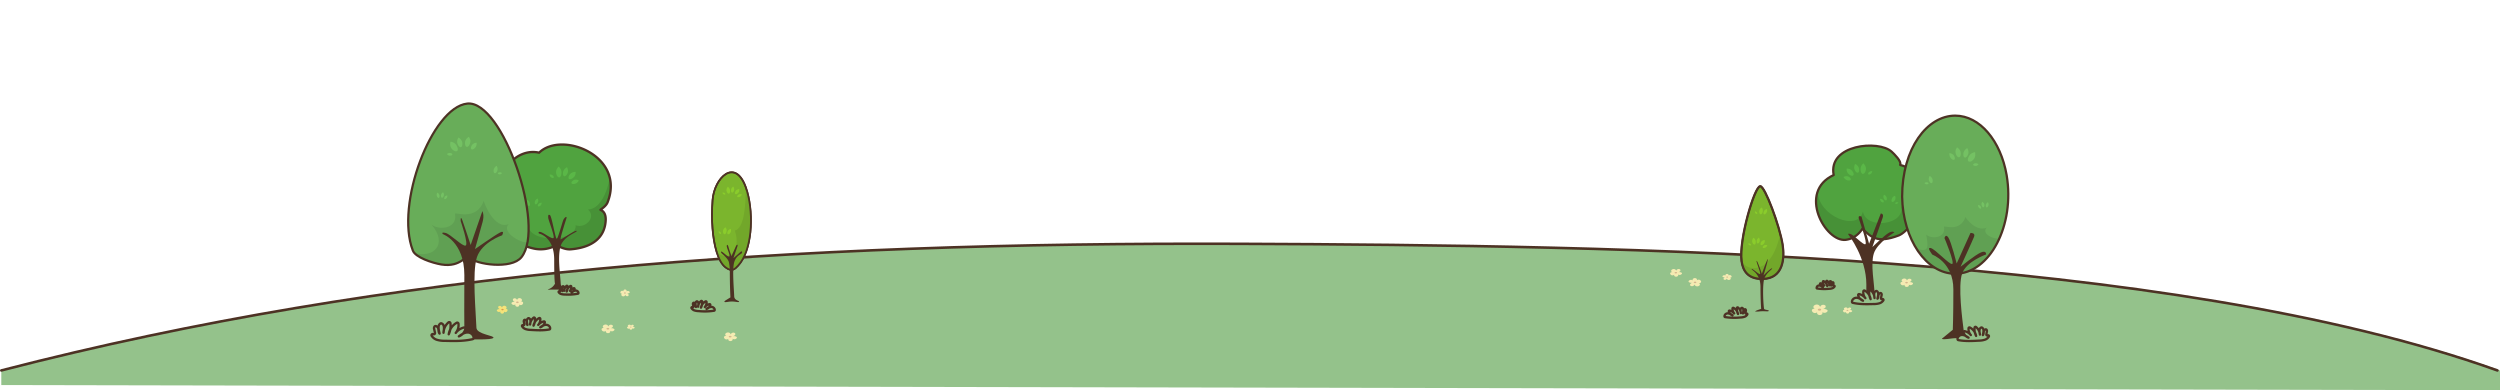 <svg xmlns="http://www.w3.org/2000/svg" viewBox="0 0 1921 300"><defs><style>.cls-1,.cls-14,.cls-21{fill:#94c28b;}.cls-17,.cls-18,.cls-2,.cls-20,.cls-24,.cls-6{fill:none;}.cls-14,.cls-17,.cls-18,.cls-19,.cls-2,.cls-20,.cls-21,.cls-6,.cls-8{stroke:#4d3224;}.cls-14,.cls-17,.cls-18,.cls-2,.cls-20,.cls-21,.cls-6{stroke-linecap:round;stroke-linejoin:round;}.cls-2{stroke-width:2px;}.cls-3{fill:#50a33f;}.cls-4{fill:#479137;}.cls-5{fill:#4d3224;}.cls-6{stroke-width:1.74px;}.cls-7{fill:#5ab747;}.cls-19,.cls-8{fill:#7bb52d;stroke-miterlimit:10;}.cls-8{stroke-width:1.26px;}.cls-9{fill:#72a72a;}.cls-10{fill:#8acc2b;}.cls-11{fill:#68ad59;}.cls-12{fill:#60a053;}.cls-13{fill:#74c163;}.cls-14{stroke-width:1.78px;}.cls-15{fill:#f5ebb2;}.cls-16{fill:#d5b68d;}.cls-17{stroke-width:1.8px;}.cls-18{stroke-width:1.71px;}.cls-19{stroke-width:1.28px;}.cls-20{stroke-width:1.36px;}.cls-21{stroke-width:1.81px;}.cls-22{fill:#f5e379;}.cls-23{fill:#d59b50;}</style></defs><title>works-mountain_1</title><g id="圖層_2" data-name="圖層 2"><g id="作品"><path class="cls-1" d="M1921,299.86V284.65c-252.33-90.17-671.09-96.1-968.26-97.3C608.27,186,299.89,207.39,1,284.65v11.21"/><path class="cls-2" d="M1919,284.65c-252.33-90.17-669.09-96.1-966.26-97.3C608.27,186,299.89,207.39,1,284.65"/><path class="cls-3" d="M1459.11,180.87c-17.1,6.57-21.47,1-28.07-5.11,0,0-4,7.43-12.7,8.53-15.65,2-37.44-36.86-9.34-49.79-4.56-23.43,34.32-27.15,44.49-18,1.86,1.67,7.82,7.53,6.6,10-.71,1.43,8.27-2.38,14.16,19.58C1478.72,165.13,1464.27,178.88,1459.11,180.87Z"/><path class="cls-4" d="M1459.11,180.87c-17.1,6.57-21.47,1-28.07-5.11,0,0-4,7.43-12.7,8.53-12,1.52-27.54-20.84-21.61-37.25.26,18.85,30.87,31.55,34.74,15.53,2.73,14.23,32.63,10.06,29.29-3.86,6.58.09,11.24-5.85,13.49-12.67l.47,1.9C1478.41,163.1,1465.46,178.43,1459.11,180.87Z"/><path class="cls-5" d="M1420.5,180.49s13.61,17.41,13.61,38.19c0,15.81-.29,4.78-.42,9.2,0,1.38-3.55,1.81-3.55,3.16s13.21,1.53,13.27-.9c0-.55-2.85-1.6-2.86-2.26-.2-10.46-3.41-24.3-.71-33.06,2.6-8.43,16.59-16.63,15.79-16.32,0,0-1.21-1.36-4.38.45s-12.49,10.85-12.49,10.85,6.81-19.34,7.89-22.56-1.44-3.22-1.44-3.22l-9,23.27-5.81-20.85s-2.94-1.49-2.07,1.51,6.8,19,5,19.71-8.6-7.17-11.46-7.89S1420.5,180.49,1420.5,180.49Z"/><path class="cls-6" d="M1459.11,180.87c-17.1,6.57-21.47,1-28.07-5.11,0,0-4,7.43-12.7,8.53-15.65,2-37.44-36.86-9.34-49.79-4.56-23.43,34.32-27.15,44.49-18,1.86,1.67,7.82,7.53,6.6,10-.71,1.43,8.27-2.38,14.16,19.58C1478.72,165.13,1464.27,178.88,1459.11,180.87Z"/><path class="cls-7" d="M1431.86,125.49a5.31,5.31,0,0,0-1.11,1.14,5.63,5.63,0,0,0-1.07,2.9,7.68,7.68,0,0,0,.31,2.52,2.37,2.37,0,0,0,1,1.46c.5.26,1.19.06,1.81-.7a5.61,5.61,0,0,0,1-3.18,5.05,5.05,0,0,0-1-2.93A12.87,12.87,0,0,0,1431.86,125.49Z"/><path class="cls-7" d="M1425.51,126a5.48,5.48,0,0,0-.61,3.88c.59,1.85,1.81,3.1,2.74,2.8s1.2-2,.61-3.9A5.44,5.44,0,0,0,1425.51,126Z"/><path class="cls-7" d="M1419,129.49a5.51,5.51,0,0,0,0,1.4,4.54,4.54,0,0,0,1.17,2.51c1.37,1.37,2.8,2,3.7,1.44s.41-2.51-1.1-4a4.77,4.77,0,0,0-2.43-1.17A8.78,8.78,0,0,0,1419,129.49Z"/><path class="cls-7" d="M1416.59,136a4.75,4.75,0,0,0,2.29,2.31c1.43.59,2.86.5,3.22-.25s-.61-1.86-2.18-2.52A4.51,4.51,0,0,0,1416.59,136Z"/><path class="cls-7" d="M1438.59,131.55a3,3,0,0,0-2.06.44c-.82.55-1.26,1.36-1,1.83s1.22.34,2.16-.3A2.94,2.94,0,0,0,1438.59,131.55Z"/><path class="cls-7" d="M1456.18,150.44a3.1,3.1,0,0,0-.94.4,3.5,3.5,0,0,0-1.34,1.43,5,5,0,0,0-.45,1.56,1.47,1.47,0,0,0,.24,1.11c.22.28.68.33,1.23,0a3.46,3.46,0,0,0,1.37-1.63,3.11,3.11,0,0,0,.14-2A8.72,8.72,0,0,0,1456.18,150.44Z"/><path class="cls-7" d="M1447.64,149.61a3.37,3.37,0,0,0-.32.84,2.91,2.91,0,0,0,.06,1.77c.47,1.14,1.16,1.86,1.82,1.75s.87-1.37.35-2.63a3,3,0,0,0-1.14-1.29A5.46,5.46,0,0,0,1447.64,149.61Z"/><path class="cls-7" d="M1444.6,152.83a3,3,0,0,0,.78,1.92c.69.7,1.56,1,1.95.65s.1-1.25-.66-2A2.84,2.84,0,0,0,1444.6,152.83Z"/><path class="cls-7" d="M1458.64,155.67a2,2,0,0,0-1.33-.25c-.61.12-1.07.49-1,.82s.63.51,1.34.36A1.88,1.88,0,0,0,1458.64,155.67Z"/><path class="cls-8" d="M1354.55,214.33c-11.29.26-15.31-6.09-16.34-13.78-2.16-16.22,9.92-57.29,14.34-57.46,3.62-.13,15,30.72,17.21,45C1371.41,198.4,1370.29,214,1354.55,214.33Z"/><path class="cls-9" d="M1354.55,214.33c-11.29.26-15.31-6.09-16.34-13.78a10.5,10.5,0,0,0,9.55,5.44c11.37-.2,17.61-13.92,20.15-26.39.81,3.12,1.46,6,1.85,8.47C1371.41,198.4,1370.29,214,1354.55,214.33Z"/><path class="cls-5" d="M1346,206.76c-.39.84,6.75,3.11,6.75,13.77s.53,16.82.53,16.82-4.7,1.43-4.61,2a14.67,14.67,0,0,0,3.44-.08c4.25-.39,6.58.38,7-.39s-3.44-.67-3.6-1.62c-.65-4-1.33-18.19.14-23s6.88-7.68,6-8.06-6.57,5.48-6.57,5.48,3.78-12.38,3.31-12.6-4.59,11.32-4.59,11.32-3.41-10.39-4-9.93,3.5,9.74,2.58,10.11S1346.34,205.92,1346,206.76Z"/><path class="cls-6" d="M1354.55,214.33c-11.29.26-15.31-6.09-16.34-13.78-2.16-16.22,9.92-57.29,14.34-57.46,3.62-.13,15,30.72,17.21,45C1371.41,198.4,1370.29,214,1354.55,214.33Z"/><path class="cls-10" d="M1347.33,182.66a3,3,0,0,1,.8.67,3.68,3.68,0,0,1,.9,1.83,5,5,0,0,1,0,1.68,1.55,1.55,0,0,1-.57,1c-.3.2-.77.12-1.23-.34a3.67,3.67,0,0,1-.86-2,3.4,3.4,0,0,1,.46-2A8,8,0,0,1,1347.33,182.66Z"/><path class="cls-10" d="M1351.53,182.59a3.59,3.59,0,0,1,.66,2.51c-.27,1.25-1,2.16-1.61,2s-.93-1.26-.66-2.52A3.58,3.58,0,0,1,1351.53,182.59Z"/><path class="cls-10" d="M1356,184.43a3.61,3.61,0,0,1,.06.92,3,3,0,0,1-.6,1.73c-.81,1-1.71,1.48-2.33,1.18s-.44-1.62.45-2.7a3,3,0,0,1,1.52-.93A4.7,4.7,0,0,1,1356,184.43Z"/><path class="cls-10" d="M1358,188.52a3,3,0,0,1-1.35,1.66c-.89.49-1.84.52-2.12.06s.27-1.27,1.26-1.8A3,3,0,0,1,1358,188.52Z"/><path class="cls-10" d="M1343.32,187.07a2,2,0,0,1,1.38.16c.57.31.91.81.78,1.13s-.77.31-1.44-.05A1.93,1.93,0,0,1,1343.32,187.07Z"/><path class="cls-10" d="M1353.66,159.4a3.38,3.38,0,0,1,.56.88,3.65,3.65,0,0,1,.31,2,5.07,5.07,0,0,1-.53,1.59,1.56,1.56,0,0,1-.85.81c-.35.1-.77-.12-1.07-.69a3.58,3.58,0,0,1-.22-2.19,3.33,3.33,0,0,1,1-1.76C1353.3,159.67,1353.66,159.4,1353.66,159.4Z"/><path class="cls-10" d="M1357.69,160.59a3.65,3.65,0,0,1-.12,2.59c-.63,1.11-1.58,1.76-2.14,1.44s-.51-1.47.12-2.59A3.57,3.57,0,0,1,1357.69,160.59Z"/><path class="cls-10" d="M1348.51,162.42a2,2,0,0,1,1.27.56c.46.46.64,1.05.41,1.32s-.83.06-1.36-.48A2,2,0,0,1,1348.51,162.42Z"/><path class="cls-11" d="M1502.37,210.34c-22.17,0-40.19-26.32-40.78-59.18,0-37.25,19.32-62.3,40.78-62.3,19,0,35,19.44,39.53,45.7C1548.45,173.08,1528.93,210.34,1502.37,210.34Z"/><path class="cls-12" d="M1523.06,201.21c2-2,12.13-14.69,12.77-18.29-1.81,1.73-14.16-2.89-9.21-8-8.49,3.67-16.86-8.2-16.29-8.26-4.36,12.26-16.86,6.26-16.6,7.66,1.68,8.73-9.75,9.58-13.57,6,1.67,10.43,2.13,13.89-8.49,10.43,2.93,3.57,8.26,12,12.48,12.78C1484.15,203.54,1505.06,219.21,1523.06,201.21Z"/><path class="cls-5" d="M1484.83,195.68s16.13,5.77,16.13,26.71-.43,31-.43,31l-7.64,6.27s-3.7,1.9,6.48.46,17,3.06,18.26,1.62-8.32-4.63-8.62-6.91c-1.17-9.19-4.66-35.37-1.27-44.75s18.37-14.54,18.37-14.54.41-3.45-4-1.55-15.63,11-15.63,11,9.12-19.81,10.39-23.06-2.75-2.93-2.75-2.93l-10.61,23.46s-4.21-16.62-6.37-19.91-3,.41-3,.41,8.06,19.13,5.94,19.86-13.15-11.53-16.54-12.25S1484.83,195.68,1484.83,195.68Z"/><path class="cls-6" d="M1502.37,210.34c-22.17,0-40.19-26.32-40.78-59.18,0-37.25,19.32-62.3,40.78-62.3,19,0,35,19.44,39.53,45.7C1548.45,173.08,1528.93,210.34,1502.37,210.34Z"/><path class="cls-13" d="M1517.66,116.94a5.26,5.26,0,0,0-1.65.4,5.9,5.9,0,0,0-2.61,2,8,8,0,0,0-1.16,2.45,2.54,2.54,0,0,0,.08,1.89c.3.52,1,.73,2,.39a5.84,5.84,0,0,0,2.7-2.3,5.28,5.28,0,0,0,.77-3.21A15.05,15.05,0,0,0,1517.66,116.94Z"/><path class="cls-13" d="M1511.62,113.81a5.87,5.87,0,0,0-2.76,3.16c-.52,2-.13,3.83.88,4.09s2.24-1.16,2.76-3.17A5.79,5.79,0,0,0,1511.62,113.81Z"/><path class="cls-13" d="M1503.81,113.24a6.15,6.15,0,0,0-.76,1.29,4.92,4.92,0,0,0-.38,2.93c.46,2,1.41,3.38,2.52,3.4s1.8-2,1.3-4.25a5.09,5.09,0,0,0-1.52-2.44A9.63,9.63,0,0,0,1503.81,113.24Z"/><path class="cls-13" d="M1497.93,117.7a5,5,0,0,0,.75,3.38c.94,1.35,2.29,2.08,3,1.61s.51-2-.53-3.51A4.77,4.77,0,0,0,1497.93,117.7Z"/><path class="cls-13" d="M1520.28,126.23a3.23,3.23,0,0,0-2.11-.77c-1.05,0-1.91.51-2,1.07s.9,1,2.12,1A3.11,3.11,0,0,0,1520.28,126.23Z"/><path class="cls-13" d="M1482.8,135.19a4.51,4.51,0,0,1,2.11,2.42c.39,1.53.1,2.92-.67,3.12s-1.72-.89-2.12-2.42A4.44,4.44,0,0,1,1482.8,135.19Z"/><path class="cls-13" d="M1478.76,140.65a2.45,2.45,0,0,1,1.61-.59c.8,0,1.46.39,1.49.82s-.69.77-1.62.74A2.38,2.38,0,0,1,1478.76,140.65Z"/><path class="cls-13" d="M1527.52,155.39a3.21,3.21,0,0,0-1.52,1.73c-.28,1.1-.07,2.1.49,2.23s1.22-.63,1.51-1.73A3.19,3.19,0,0,0,1527.52,155.39Z"/><path class="cls-13" d="M1523.24,155.07a3.37,3.37,0,0,0-.42.71,2.67,2.67,0,0,0-.2,1.6c.25,1.11.76,1.86,1.38,1.87s1-1.12.71-2.33a2.75,2.75,0,0,0-.84-1.33A5,5,0,0,0,1523.24,155.07Z"/><path class="cls-13" d="M1520,157.52a2.77,2.77,0,0,0,.42,1.85c.52.74,1.25,1.14,1.66.88s.28-1.11-.29-1.92A2.63,2.63,0,0,0,1520,157.52Z"/><path class="cls-14" d="M1440.38,229a8.25,8.25,0,0,0-2.83-5.93.7.7,0,0,0-1.17.42,11.62,11.62,0,0,0,1,6.39,9.27,9.27,0,0,0-4.58-6.62.7.7,0,0,0-1,.52,7,7,0,0,0,1.57,5.32,8.45,8.45,0,0,0-4.72-3.12.7.7,0,0,0-.83.86,6,6,0,0,0,3.73,4.25c-1.56-1.14-3.27-2.32-5.19-2.28-1.76,0-3.54,1.67-3.27,3.3a.73.73,0,0,0,.54.57c5.21,1.22,10.65,1.09,16,.94a14.92,14.92,0,0,0,4.71-.62,5.61,5.61,0,0,0,2.86-2.22.7.7,0,0,0-.74-1l-.24.07a.68.68,0,0,1-.88-.8l.43-2a1.79,1.79,0,0,0-.18-1.62c-.7-.72-1.92.23-2.15,1.21s-.1,2.12-.78,2.86c.39-1.86,1.22-4.47-.28-5.64a.83.83,0,0,0-1.16-.07C1439.63,224.62,1440.12,227.18,1440.38,229Z"/><path class="cls-14" d="M1521.4,257.13a8.23,8.23,0,0,0-3-5.83.7.7,0,0,0-1.15.46,11.67,11.67,0,0,0,1.19,6.36,9.26,9.26,0,0,0-4.8-6.47.7.7,0,0,0-1,.56,7,7,0,0,0,1.75,5.26,8.51,8.51,0,0,0-4.83-3,.7.7,0,0,0-.79.89,6.05,6.05,0,0,0,3.87,4.12c-1.6-1.08-3.35-2.21-5.27-2.1-1.75.09-3.48,1.79-3.15,3.41a.72.72,0,0,0,.55.55c5.26,1,10.68.72,16,.4a14.73,14.73,0,0,0,4.68-.79,5.42,5.42,0,0,0,2.78-2.31.69.69,0,0,0-.76-1l-.24.08a.69.69,0,0,1-.92-.78l.37-2a1.79,1.79,0,0,0-.24-1.62c-.72-.7-1.91.29-2.1,1.28s0,2.13-.69,2.89c.33-1.88,1.08-4.52-.47-5.63a.83.83,0,0,0-1.16,0C1520.5,252.82,1521.08,255.36,1521.4,257.13Z"/><path class="cls-14" d="M1405.76,219.21a4.68,4.68,0,0,0-1.73-3.33.4.4,0,0,0-.66.26,6.65,6.65,0,0,0,.69,3.64,5.3,5.3,0,0,0-2.75-3.7.4.4,0,0,0-.58.32,4,4,0,0,0,1,3,4.8,4.8,0,0,0-2.76-1.69.4.4,0,0,0-.45.51,3.45,3.45,0,0,0,2.21,2.35,5.12,5.12,0,0,0-3-1.2,1.88,1.88,0,0,0-1.81,2,.41.41,0,0,0,.32.31,36.06,36.06,0,0,0,9.17.24,8.67,8.67,0,0,0,2.68-.46,3.13,3.13,0,0,0,1.59-1.32.4.4,0,0,0-.44-.58l-.14,0a.4.4,0,0,1-.52-.45l.21-1.15a1,1,0,0,0-.14-.92c-.41-.4-1.09.16-1.2.73s0,1.22-.39,1.65c.19-1.07.61-2.58-.27-3.22a.47.47,0,0,0-.67,0C1405.25,216.75,1405.58,218.2,1405.76,219.21Z"/><path class="cls-14" d="M1337.68,240.56a6,6,0,0,0-2.21-4.25.52.52,0,0,0-.84.34,8.53,8.53,0,0,0,.87,4.63,6.72,6.72,0,0,0-3.49-4.71.51.51,0,0,0-.74.4,5.13,5.13,0,0,0,1.27,3.84,6.13,6.13,0,0,0-3.51-2.16.52.52,0,0,0-.58.65,4.42,4.42,0,0,0,2.82,3,6.52,6.52,0,0,0-3.84-1.53c-1.27.07-2.53,1.3-2.29,2.49a.5.5,0,0,0,.4.39,46.08,46.08,0,0,0,11.68.3,10.84,10.84,0,0,0,3.4-.58,4,4,0,0,0,2-1.68.51.51,0,0,0-.56-.74l-.18.06a.5.5,0,0,1-.66-.56l.27-1.47a1.31,1.31,0,0,0-.18-1.18c-.52-.51-1.39.21-1.53.93s0,1.55-.5,2.11c.24-1.37.78-3.29-.34-4.11a.61.61,0,0,0-.85,0C1337,237.42,1337.45,239.27,1337.68,240.56Z"/><path class="cls-15" d="M1330.42,213a1.78,1.78,0,0,1-1.28.31.9.9,0,0,1,.71.45.78.78,0,0,1-.13.82,1.84,1.84,0,0,1-2,.43,1.24,1.24,0,0,1-.82-1,1.38,1.38,0,0,1-.78.87,1.45,1.45,0,0,1-1.63-.2.79.79,0,0,1,.22-1.09,2.76,2.76,0,0,1,1-.48,2.68,2.68,0,0,1-1.81-.25.69.69,0,0,1-.37-.38.52.52,0,0,1,.1-.39,1.61,1.61,0,0,1,1.36-.6,1.71,1.71,0,0,1,.93.3.8.8,0,0,1,.16-.94,1.54,1.54,0,0,1,1.71-.17.87.87,0,0,1,.42,1.06,1.45,1.45,0,0,1,1.18-.35,1.4,1.4,0,0,1,1.15.89A.71.71,0,0,1,1330.42,213Z"/><path class="cls-16" d="M1327.94,212.91c0-.25-.34-.45-.76-.45s-.76.2-.76.45.34.46.76.46S1327.94,213.16,1327.94,212.91Z"/><path class="cls-15" d="M1306.87,217.12a2.41,2.41,0,0,1-1.75.42,1.21,1.21,0,0,1,1,.62,1.06,1.06,0,0,1-.18,1.13,2.51,2.51,0,0,1-2.67.59,1.71,1.71,0,0,1-1.13-1.37,2,2,0,0,1-1.08,1.19,2,2,0,0,1-2.23-.28,1.09,1.09,0,0,1,.31-1.49,3.61,3.61,0,0,1,1.33-.66,3.76,3.76,0,0,1-2.48-.34.91.91,0,0,1-.51-.53.66.66,0,0,1,.14-.53,2.21,2.21,0,0,1,1.85-.83,2.36,2.36,0,0,1,1.28.43,1.1,1.1,0,0,1,.22-1.3,2.15,2.15,0,0,1,2.35-.24,1.19,1.19,0,0,1,.57,1.46,2,2,0,0,1,3.19.74A1,1,0,0,1,1306.87,217.12Z"/><path class="cls-16" d="M1303.48,217c0-.35-.47-.63-1-.63s-1,.28-1,.63.46.62,1,.62S1303.48,217.3,1303.48,217Z"/><path class="cls-15" d="M1283.52,209.57a2.26,2.26,0,0,1,1.63-.46,1.18,1.18,0,0,1-.94-.55,1,1,0,0,1,.14-1.06,2.35,2.35,0,0,1,2.49-.65,1.6,1.6,0,0,1,1.11,1.25,1.81,1.81,0,0,1,1-1.16,1.88,1.88,0,0,1,2.11.18,1,1,0,0,1-.23,1.41,3.56,3.56,0,0,1-1.23.67,3.53,3.53,0,0,1,2.34.23.91.91,0,0,1,.5.48.61.61,0,0,1-.11.5,2.1,2.1,0,0,1-1.72.85,2.24,2.24,0,0,1-1.21-.36,1,1,0,0,1-.16,1.23,2,2,0,0,1-2.2.3,1.11,1.11,0,0,1-.59-1.35,1.87,1.87,0,0,1-1.51.51,1.83,1.83,0,0,1-1.51-1.09A.88.88,0,0,1,1283.52,209.57Z"/><path class="cls-16" d="M1286.72,209.6c0,.32.45.57,1,.55s1-.3,1-.62-.46-.57-1-.55S1286.7,209.28,1286.72,209.6Z"/><path class="cls-15" d="M1460.57,217a2.34,2.34,0,0,1,1.75-.43,1.24,1.24,0,0,1-1-.63,1.11,1.11,0,0,1,.18-1.15,2.49,2.49,0,0,1,2.67-.6,1.72,1.72,0,0,1,1.12,1.4,2.06,2.06,0,0,1,3.3-.93,1.11,1.11,0,0,1-.31,1.51,3.55,3.55,0,0,1-1.33.67,3.69,3.69,0,0,1,2.48.35,1,1,0,0,1,.51.53.71.71,0,0,1-.14.54,2.16,2.16,0,0,1-1.85.84,2.26,2.26,0,0,1-1.28-.43,1.14,1.14,0,0,1-.21,1.32,2.1,2.1,0,0,1-2.35.24,1.22,1.22,0,0,1-.57-1.48,2,2,0,0,1-3.18-.75A1,1,0,0,1,1460.57,217Z"/><path class="cls-16" d="M1464,217.18c0,.35.46.63,1,.63s1-.28,1-.63-.46-.63-1-.63S1464,216.83,1464,217.18Z"/><path class="cls-15" d="M1392.57,237.72a3,3,0,0,1,2.19-.53,1.56,1.56,0,0,1-1.22-.79,1.39,1.39,0,0,1,.23-1.44,3.12,3.12,0,0,1,3.34-.75,2.18,2.18,0,0,1,1.41,1.75,2.58,2.58,0,0,1,4.12-1.16,1.39,1.39,0,0,1-.38,1.89,4.49,4.49,0,0,1-1.66.84,4.58,4.58,0,0,1,3.1.43,1.26,1.26,0,0,1,.64.67.91.91,0,0,1-.18.68,2.7,2.7,0,0,1-2.32,1.05,2.93,2.93,0,0,1-1.59-.53,1.44,1.44,0,0,1-.27,1.65,2.64,2.64,0,0,1-2.94.3,1.53,1.53,0,0,1-.71-1.86,2.45,2.45,0,0,1-2,.61,2.42,2.42,0,0,1-2-1.55A1.24,1.24,0,0,1,1392.57,237.72Z"/><path class="cls-16" d="M1396.81,237.93c0,.44.58.79,1.3.79s1.29-.35,1.29-.79-.58-.79-1.29-.79S1396.81,237.49,1396.81,237.93Z"/><path class="cls-15" d="M1416.34,238.4a1.69,1.69,0,0,1,1.28-.31.92.92,0,0,1-.71-.47.8.8,0,0,1,.13-.83,1.81,1.81,0,0,1,2-.44,1.24,1.24,0,0,1,.82,1,1.41,1.41,0,0,1,.78-.89,1.45,1.45,0,0,1,1.63.21.83.83,0,0,1-.23,1.11,2.86,2.86,0,0,1-1,.49,2.67,2.67,0,0,1,1.81.25.67.67,0,0,1,.37.39.48.48,0,0,1-.1.39,1.59,1.59,0,0,1-1.35.62,1.73,1.73,0,0,1-.93-.32.82.82,0,0,1-.16,1,1.52,1.52,0,0,1-1.71.18.9.9,0,0,1-.42-1.08,1.4,1.4,0,0,1-1.17.35,1.43,1.43,0,0,1-1.15-.9A.72.72,0,0,1,1416.34,238.4Z"/><path class="cls-16" d="M1418.81,238.52c0,.25.34.46.76.46s.76-.21.76-.46-.34-.47-.76-.47S1418.81,238.26,1418.81,238.52Z"/><path class="cls-3" d="M461.51,161.3c1.82.71,4.22,2.7,3.88,8.27-.78,13.08-10.35,20.67-26.92,22-5.19.41-10.82-3.24-10.82-3.24A24.73,24.73,0,0,1,410.21,191c-14.85-3.38-24.25-11.51-25.57-27.12-.74-8.3,6.88-13.22,6.88-13.22s-7-7.29-5-16,13.66-20.51,27.73-17.33c17.4-17,66.47,2.31,52.69,37.94C465.59,158.9,461,161.1,461.51,161.3Z"/><path class="cls-4" d="M461.51,161.3c1.82.71,4.22,2.7,3.88,8.27-.78,13.08-10.35,20.67-26.92,22-5.19.41-10.82-3.24-10.82-3.24A24.73,24.73,0,0,1,410.21,191c-13.33-3-21.76-9.72-24.62-21.49,6,8.1,16.22,13.56,20.27,4.32,2.39,13.39,37.64,11.94,36.42-.81,7.29,3,16.43-6.21,9.41-12.07,9.08-.07,14.95-12.82,16.77-24.49A30.83,30.83,0,0,1,467,155.26C465.59,158.9,461,161.1,461.51,161.3Z"/><path class="cls-17" d="M461.51,161.3c1.82.71,4.22,2.7,3.88,8.27-.78,13.08-10.35,20.67-26.92,22-5.19.41-10.82-3.24-10.82-3.24A24.73,24.73,0,0,1,410.21,191c-14.85-3.38-24.25-11.51-25.57-27.12-.74-8.3,6.88-13.22,6.88-13.22s-7-7.29-5-16,13.66-20.51,27.73-17.33c17.4-17,66.47,2.31,52.69,37.94C465.59,158.9,461,161.1,461.51,161.3Z"/><path class="cls-5" d="M414.11,179.44s11.73,2.27,11.73,20.16.64,18.3.64,18.3a8.78,8.78,0,0,1-4.62,4.16c-2.06.73-1,.46,6.47.46,5.55,0,7.72.49,6.36-.23-1.73-.92-3.72-2.24-3.82-4.16-.4-7.85-2.56-21-.09-29s13.35-10.75,12.33-11.71-11.76,6.78-12.35,6.55,3.47-13.07,4.39-15.84-1.5-1-2.31.92-4,13.88-5,14.46-3.88-17.69-5.32-18.27-1.3.42-1.27,2.08,5.49,15,3.94,15.65-7.25-4-9.72-4.67S414.11,179.44,414.11,179.44Z"/><path class="cls-7" d="M429.22,128a5.27,5.27,0,0,1,1.12,1.17,5.53,5.53,0,0,1,1.09,2.95,7.77,7.77,0,0,1-.3,2.57,2.42,2.42,0,0,1-1,1.48c-.5.27-1.21.07-1.84-.71a5.65,5.65,0,0,1-1-3.24,5.16,5.16,0,0,1,1-3A13.31,13.31,0,0,1,429.22,128Z"/><path class="cls-7" d="M435.69,128.54a5.57,5.57,0,0,1,.61,4c-.6,1.88-1.84,3.16-2.79,2.85s-1.22-2.08-.61-4A5.5,5.5,0,0,1,435.69,128.54Z"/><path class="cls-7" d="M442.29,132.06a5.44,5.44,0,0,1-.05,1.42,4.54,4.54,0,0,1-1.19,2.56c-1.39,1.4-2.85,2-3.76,1.46s-.42-2.55,1.11-4.09a4.83,4.83,0,0,1,2.48-1.19A7.81,7.81,0,0,1,442.29,132.06Z"/><path class="cls-7" d="M444.76,138.66a4.73,4.73,0,0,1-2.33,2.34c-1.45.61-2.91.52-3.27-.24s.62-1.9,2.21-2.57A4.57,4.57,0,0,1,444.76,138.66Z"/><path class="cls-7" d="M422.36,134.15a3.08,3.08,0,0,1,2.1.46c.83.55,1.28,1.38,1,1.86s-1.24.35-2.2-.31A3,3,0,0,1,422.36,134.15Z"/><path class="cls-7" d="M404.45,153.39a3.31,3.31,0,0,1,.95.41,3.53,3.53,0,0,1,1.37,1.46,5.18,5.18,0,0,1,.46,1.59A1.57,1.57,0,0,1,407,158c-.23.28-.7.34-1.26,0a3.51,3.51,0,0,1-1.4-1.65,3.31,3.31,0,0,1-.14-2C404.31,153.81,404.45,153.39,404.45,153.39Z"/><path class="cls-7" d="M413.15,152.55a3.35,3.35,0,0,1,.32.85,2.86,2.86,0,0,1-.06,1.8c-.48,1.17-1.18,1.9-1.86,1.79s-.88-1.4-.35-2.68a3,3,0,0,1,1.16-1.31A5.16,5.16,0,0,1,413.15,152.55Z"/><path class="cls-7" d="M416.24,155.82a3.07,3.07,0,0,1-.79,2c-.7.72-1.59,1-2,.66s-.1-1.26.67-2.05A2.9,2.9,0,0,1,416.24,155.82Z"/><path class="cls-7" d="M402,158.72a1.92,1.92,0,0,1,1.34-.25c.63.12,1.1.49,1.07.84s-.64.51-1.37.36A1.91,1.91,0,0,1,402,158.72Z"/><path class="cls-11" d="M400.71,197.6c-7.76,9.76-35.47,5.47-39.63.44-2.91-3.54-6.25,7.75-22,5.18-7-1.22-20.05-5.44-21.89-10.84C303.55,157.18,331.86,82.55,359,79.6S419.52,174.06,400.71,197.6Z"/><path class="cls-12" d="M405.4,185.82c-.86,4.83-2.37,8.87-4.69,11.78-7.76,9.76-35.47,5.47-39.63.44-2.91-3.54-6.25,7.75-22,5.18-5.66-1-16.82-4.24-20.75-9,14.23,4.63,26.51-6.35,13.08-21.88,5.12,4.83,20.44,3.7,18.2-8-.36-1.88,16.39,6.16,22.24-10.27-.77.08,7.72,23,19.1,18.08C384.32,178.92,403,188.14,405.4,185.82Z"/><path class="cls-5" d="M340.31,179.91s16.49,5.81,16.49,31.44-.18,35.56,0,40.66-13,7.6-13,7.6-4.11,1.43,7.65,1.23c12.35-.2,26.18.54,27.63-1.23s-12.87-2.62-13-7.8c-.35-11.26-3.46-42.74.41-54.23s19.33-16.79,19.33-16.79,2.3-4.06-1.44-2.21S365,191.39,365,191.39s4.71-16.74,5.82-20.81c1.52-5.55-.17-8.32-.17-8.32l-9,26s-4.61-14.18-6.3-18.8-1.35.46-1.35.46,6.2,17.9,3.78,18.78-11.6-8.83-15.47-9.72S340.31,179.91,340.31,179.91Z"/><path class="cls-18" d="M400.71,197.6c-7.76,9.76-35.47,5.47-39.63.44-2.91-3.54-6.25,7.75-22,5.18-7-1.22-20.05-5.44-21.89-10.84C303.55,157.18,331.86,82.55,359,79.6S419.52,174.06,400.71,197.6Z"/><path class="cls-13" d="M346.11,108.87a5.46,5.46,0,0,1,1.68.4,6,6,0,0,1,2.66,2,8.15,8.15,0,0,1,1.18,2.49,2.54,2.54,0,0,1-.09,1.93c-.3.53-1.05.75-2.06.4a5.88,5.88,0,0,1-2.75-2.34,5.41,5.41,0,0,1-.79-3.27A13.94,13.94,0,0,1,346.11,108.87Z"/><path class="cls-13" d="M352.26,105.68a5.93,5.93,0,0,1,2.81,3.22c.53,2,.13,3.9-.9,4.16s-2.28-1.18-2.81-3.23A5.87,5.87,0,0,1,352.26,105.68Z"/><path class="cls-13" d="M360.22,105.1a6,6,0,0,1,.76,1.31,4.89,4.89,0,0,1,.39,3c-.46,2-1.43,3.44-2.57,3.46s-1.83-2.07-1.32-4.33a5.16,5.16,0,0,1,1.55-2.48A8.59,8.59,0,0,1,360.22,105.1Z"/><path class="cls-13" d="M366.21,109.64a5.11,5.11,0,0,1-.77,3.44c-1,1.37-2.34,2.13-3.1,1.64s-.52-2.06.54-3.57A4.86,4.86,0,0,1,366.21,109.64Z"/><path class="cls-13" d="M343.44,118.33a3.27,3.27,0,0,1,2.15-.79c1.07,0,1.94.52,2,1.1s-.91,1-2.16,1A3.14,3.14,0,0,1,343.44,118.33Z"/><path class="cls-13" d="M381.62,127.46a4.54,4.54,0,0,0-2.15,2.46c-.41,1.56-.11,3,.68,3.18s1.75-.9,2.15-2.47A4.52,4.52,0,0,0,381.62,127.46Z"/><path class="cls-13" d="M385.73,133a2.48,2.48,0,0,0-1.65-.6c-.81,0-1.48.39-1.51.83s.7.78,1.65.75A2.42,2.42,0,0,0,385.73,133Z"/><path class="cls-13" d="M336.07,148a3.25,3.25,0,0,1,1.54,1.76c.29,1.12.07,2.13-.49,2.28s-1.25-.65-1.54-1.77A3.21,3.21,0,0,1,336.07,148Z"/><path class="cls-13" d="M340.43,147.71a3.07,3.07,0,0,1,.42.71,2.71,2.71,0,0,1,.21,1.64c-.25,1.12-.78,1.89-1.4,1.89s-1-1.13-.73-2.36a2.82,2.82,0,0,1,.85-1.36A4.19,4.19,0,0,1,340.43,147.71Z"/><path class="cls-13" d="M343.71,150.19a2.81,2.81,0,0,1-.42,1.89c-.53.75-1.28,1.16-1.7.9s-.28-1.13.3-2A2.67,2.67,0,0,1,343.71,150.19Z"/><path class="cls-19" d="M567.13,204.14c-2.23,2.4-4.65,5.13-9.63,1.29-2.87-2.23-5.19-6.43-6.89-12-3.12-10.15-4.2-24.75-3.08-39.71,1.3-17.08,17.25-32.83,25.55-9.8.39,1.1.78,2.29,1.13,3.56C579.33,165.82,577.78,192.72,567.13,204.14Z"/><path class="cls-9" d="M567.13,204.14c-2.23,2.4-4.65,5.13-9.63,1.29-2.87-2.23-5.19-6.43-6.89-12,7.85,8.06,19.44.9,14.07-16.3,7.21-1.68,8.34-19.29,8.4-33.21.39,1.1.78,2.29,1.13,3.56C579.33,165.82,577.78,192.72,567.13,204.14Z"/><path class="cls-5" d="M555.07,195.14c1.14,1,4.5,4,5,6.28a33.43,33.43,0,0,1,.72,7.23c0,12.43.48,19.85.48,19.85l-3.38,2.09s-3.7,2.23,1.45,1.37,7.88.78,8.52-.08-3.59-.81-3.7-4.18c-.16-5.47-1.65-20.77.06-26.34s5.76-5.82,6-7.27-1-.72-1-.72l-5.65,5s2.35-6.92,3-8.85-.36-2-1.21-.08l-3.29,7.43s-1.94-5.58-2.42-7.43c-.22-.86-.93-2-1.21-.64s3,7.85,1.91,8.28-3.51-2.25-5.2-3.38C553.68,192.71,553.54,193.85,555.07,195.14Z"/><path class="cls-20" d="M567.13,204.14c-2.23,2.4-4.65,5.13-9.63,1.29-2.87-2.23-5.19-6.43-6.89-12-3.12-10.15-4.2-24.75-3.08-39.71,1.3-17.08,17.25-32.83,25.55-9.8.39,1.1.78,2.29,1.13,3.56C579.33,165.82,577.78,192.72,567.13,204.14Z"/><path class="cls-10" d="M559.2,143.47a3.21,3.21,0,0,1,.82.69,3.62,3.62,0,0,1,.9,1.85,4.93,4.93,0,0,1,0,1.7,1.57,1.57,0,0,1-.58,1c-.31.2-.78.12-1.24-.35a3.65,3.65,0,0,1-.88-2.05,3.38,3.38,0,0,1,.47-2C558.94,143.84,559.2,143.47,559.2,143.47Z"/><path class="cls-10" d="M563.47,143.4a3.69,3.69,0,0,1,.66,2.55c-.27,1.27-1,2.19-1.63,2.05s-.94-1.28-.67-2.56A3.65,3.65,0,0,1,563.47,143.4Z"/><path class="cls-10" d="M568,145.27a3.92,3.92,0,0,1,.07.93,3,3,0,0,1-.61,1.75c-.82,1-1.73,1.51-2.36,1.2s-.45-1.64.45-2.74a3.15,3.15,0,0,1,1.54-.94A4.88,4.88,0,0,1,568,145.27Z"/><path class="cls-10" d="M570.07,149.42a3.11,3.11,0,0,1-1.37,1.68c-.91.49-1.87.53-2.16.06s.28-1.28,1.28-1.83A3,3,0,0,1,570.07,149.42Z"/><path class="cls-10" d="M555.13,148a2.05,2.05,0,0,1,1.41.16c.58.31.92.82.79,1.15s-.79.31-1.46-.06A2,2,0,0,1,555.13,148Z"/><path class="cls-10" d="M557.45,174.66a3.38,3.38,0,0,1,.57.9,3.67,3.67,0,0,1,.32,2,5,5,0,0,1-.54,1.61,1.56,1.56,0,0,1-.86.82c-.36.11-.79-.12-1.09-.7a3.68,3.68,0,0,1-.22-2.22,3.36,3.36,0,0,1,1-1.78A9.74,9.74,0,0,1,557.45,174.66Z"/><path class="cls-10" d="M561.54,175.87a3.7,3.7,0,0,1-.12,2.63c-.64,1.13-1.6,1.79-2.17,1.46s-.51-1.49.12-2.63A3.6,3.6,0,0,1,561.54,175.87Z"/><path class="cls-10" d="M552.23,177.73a2,2,0,0,1,1.29.57c.47.47.65,1.06.42,1.33s-.84.06-1.38-.49A2,2,0,0,1,552.23,177.73Z"/><path class="cls-21" d="M340.79,255.68a11,11,0,0,1,3.77-7.91.94.94,0,0,1,1.55.57,15.52,15.52,0,0,1-1.3,8.52,12.34,12.34,0,0,1,6.11-8.83.93.93,0,0,1,1.37.69,9.43,9.43,0,0,1-2.09,7.09,11.26,11.26,0,0,1,6.29-4.15.93.93,0,0,1,1.1,1.15,8.09,8.09,0,0,1-5,5.66c2.08-1.51,4.36-3.09,6.92-3,2.35,0,4.72,2.23,4.36,4.41a.94.94,0,0,1-.71.75c-7,1.63-14.2,1.45-21.35,1.26a19.71,19.71,0,0,1-6.27-.84,7.3,7.3,0,0,1-3.81-2.95.93.93,0,0,1,1-1.39l.33.1a.92.92,0,0,0,1.18-1.07l-.58-2.68a2.38,2.38,0,0,1,.24-2.16c.94-1,2.56.3,2.87,1.61s.12,2.83,1,3.82c-.52-2.49-1.64-6,.37-7.53a1.1,1.1,0,0,1,1.55-.08C341.79,249.9,341.13,253.31,340.79,255.68Z"/><path class="cls-21" d="M433.54,223.42a5.14,5.14,0,0,1,1.77-3.72.44.44,0,0,1,.73.26,7.36,7.36,0,0,1-.6,4,5.8,5.8,0,0,1,2.86-4.16.44.44,0,0,1,.65.33,4.44,4.44,0,0,1-1,3.34,5.32,5.32,0,0,1,3-2,.45.45,0,0,1,.52.54,3.82,3.82,0,0,1-2.34,2.67,5.63,5.63,0,0,1,3.26-1.43c1.1,0,2.22,1,2.05,2.07a.44.44,0,0,1-.34.35,39.15,39.15,0,0,1-10,.61,9.18,9.18,0,0,1-3-.39,3.38,3.38,0,0,1-1.79-1.38.43.43,0,0,1,.46-.65l.15,0a.43.43,0,0,0,.55-.51l-.27-1.25a1.1,1.1,0,0,1,.11-1c.44-.46,1.21.14,1.35.75s.06,1.34.49,1.8c-.24-1.17-.77-2.81.17-3.54a.52.52,0,0,1,.73,0C434,220.7,433.7,222.31,433.54,223.42Z"/><path class="cls-21" d="M407.31,249.34a7.35,7.35,0,0,1,2.71-5.22.63.63,0,0,1,1,.41,10.36,10.36,0,0,1-1.07,5.69,8.3,8.3,0,0,1,4.3-5.78.63.63,0,0,1,.91.49,6.32,6.32,0,0,1-1.57,4.71,7.6,7.6,0,0,1,4.32-2.64.62.62,0,0,1,.71.8,5.45,5.45,0,0,1-3.46,3.68c1.43-1,3-2,4.71-1.88s3.12,1.6,2.82,3.05a.63.63,0,0,1-.49.49c-4.7.94-9.56.65-14.35.36a13.15,13.15,0,0,1-4.19-.7,5,5,0,0,1-2.49-2.07.63.63,0,0,1,.69-.91l.21.07a.62.62,0,0,0,.82-.69l-.33-1.81a1.57,1.57,0,0,1,.22-1.44c.64-.63,1.71.26,1.88,1.14s0,1.91.61,2.59c-.29-1.68-1-4,.42-5a.73.73,0,0,1,1,0C408.12,245.49,407.59,247.76,407.31,249.34Z"/><path class="cls-21" d="M536.42,235.65a6,6,0,0,1,2.23-4.3.52.52,0,0,1,.85.34,8.53,8.53,0,0,1-.88,4.69,6.8,6.8,0,0,1,3.55-4.77.51.51,0,0,1,.74.41,5.22,5.22,0,0,1-1.29,3.89,6.19,6.19,0,0,1,3.56-2.19.52.52,0,0,1,.59.66,4.49,4.49,0,0,1-2.86,3,6.62,6.62,0,0,1,3.89-1.55c1.3.07,2.57,1.32,2.33,2.52a.53.53,0,0,1-.41.4,46.42,46.42,0,0,1-11.84.3,11.15,11.15,0,0,1-3.45-.58,4.13,4.13,0,0,1-2.06-1.71.52.52,0,0,1,.57-.75l.18.06a.5.5,0,0,0,.67-.57l-.27-1.49a1.33,1.33,0,0,1,.18-1.19c.53-.52,1.41.21,1.55.94s0,1.57.51,2.13c-.24-1.38-.79-3.33.34-4.15a.6.6,0,0,1,.86,0C537.08,232.48,536.65,234.35,536.42,235.65Z"/><path class="cls-22" d="M389.83,237.73a1.85,1.85,0,0,0-1.49-.4,1.06,1.06,0,0,0,.83-.6,1.14,1.14,0,0,0-.15-1.08,2,2,0,0,0-2.28-.56,1.6,1.6,0,0,0-1,1.31,1.8,1.8,0,0,0-.91-1.14,1.55,1.55,0,0,0-1.9.27,1.11,1.11,0,0,0,.26,1.42,2.85,2.85,0,0,0,1.13.63,2.86,2.86,0,0,0-2.11.33.87.87,0,0,0-.43.5.71.71,0,0,0,.11.51,1.85,1.85,0,0,0,2.67.39,1.15,1.15,0,0,0,.19,1.24,1.65,1.65,0,0,0,2,.23,1.21,1.21,0,0,0,.48-1.4,1.56,1.56,0,0,0,1.38.46,1.72,1.72,0,0,0,1.34-1.17A1,1,0,0,0,389.83,237.73Z"/><path class="cls-23" d="M387,237.88c0,.33-.4.6-.89.6s-.88-.27-.88-.6.39-.59.88-.59S387,237.55,387,237.88Z"/><path class="cls-15" d="M401.72,232.12a2.07,2.07,0,0,0-1.63-.44,1.13,1.13,0,0,0,.9-.65,1.21,1.21,0,0,0-.17-1.18,2.15,2.15,0,0,0-2.48-.61,1.76,1.76,0,0,0-1,1.43,2,2,0,0,0-1-1.25,1.69,1.69,0,0,0-2.07.3,1.22,1.22,0,0,0,.28,1.55,3.42,3.42,0,0,0,1.24.69,3.11,3.11,0,0,0-2.3.36,1,1,0,0,0-.48.55.78.78,0,0,0,.13.55,2,2,0,0,0,1.73.87,2,2,0,0,0,1.18-.44,1.28,1.28,0,0,0,.2,1.35,1.82,1.82,0,0,0,2.19.25,1.33,1.33,0,0,0,.53-1.53,1.66,1.66,0,0,0,1.5.5,1.84,1.84,0,0,0,1.46-1.27A1.11,1.11,0,0,0,401.72,232.12Z"/><path class="cls-16" d="M398.56,232.29c0,.36-.43.65-1,.65s-1-.29-1-.65.43-.65,1-.65S398.56,231.93,398.56,232.29Z"/><path class="cls-15" d="M476.9,225.29a1.68,1.68,0,0,0,1.31.35.92.92,0,0,0-.73.52,1,1,0,0,0,.14.94,1.72,1.72,0,0,0,2,.49,1.4,1.4,0,0,0,.84-1.14,1.57,1.57,0,0,0,.79,1,1.36,1.36,0,0,0,1.66-.23,1,1,0,0,0-.23-1.25,2.73,2.73,0,0,0-1-.55,2.45,2.45,0,0,0,1.84-.28.74.74,0,0,0,.38-.44.58.58,0,0,0-.1-.44,1.58,1.58,0,0,0-1.38-.69,1.6,1.6,0,0,0-1,.35,1,1,0,0,0-.16-1.08,1.43,1.43,0,0,0-1.74-.2,1,1,0,0,0-.42,1.22,1.35,1.35,0,0,0-1.21-.4,1.47,1.47,0,0,0-1.16,1A.89.89,0,0,0,476.9,225.29Z"/><path class="cls-16" d="M479.42,225.15c0-.28.35-.52.77-.52s.77.24.77.52-.34.52-.77.52S479.42,225.44,479.42,225.15Z"/><path class="cls-15" d="M556.56,258.51a2.41,2.41,0,0,1,1.8-.44,1.29,1.29,0,0,1-1-.65,1.14,1.14,0,0,1,.19-1.18,2.56,2.56,0,0,1,2.74-.62,1.77,1.77,0,0,1,1.16,1.44,2,2,0,0,1,1.1-1.25,2,2,0,0,1,2.29.29,1.16,1.16,0,0,1-.32,1.56,3.72,3.72,0,0,1-1.36.69,3.74,3.74,0,0,1,2.54.35,1,1,0,0,1,.53.55.72.72,0,0,1-.14.56,2.28,2.28,0,0,1-1.91.87,2.42,2.42,0,0,1-1.31-.45,1.19,1.19,0,0,1-.22,1.36,2.18,2.18,0,0,1-2.41.25,1.26,1.26,0,0,1-.59-1.53,2,2,0,0,1-1.66.5,2,2,0,0,1-1.61-1.27A1,1,0,0,1,556.56,258.51Z"/><path class="cls-16" d="M560,258.68c0,.36.48.65,1.07.65s1.07-.29,1.07-.65-.48-.66-1.07-.66S560,258.32,560,258.68Z"/><path class="cls-15" d="M462.5,252.42a2.46,2.46,0,0,1,1.8-.44,1.29,1.29,0,0,1-1-.65,1.14,1.14,0,0,1,.19-1.18,2.54,2.54,0,0,1,2.74-.61,1.78,1.78,0,0,1,1.16,1.43,2.12,2.12,0,0,1,3.39-.95,1.14,1.14,0,0,1-.32,1.55,3.72,3.72,0,0,1-1.36.69,3.7,3.7,0,0,1,2.54.36,1,1,0,0,1,.53.54.73.73,0,0,1-.15.56,2.26,2.26,0,0,1-1.9.87,2.4,2.4,0,0,1-1.31-.45,1.19,1.19,0,0,1-.22,1.36,2.18,2.18,0,0,1-2.42.25,1.27,1.27,0,0,1-.58-1.53,2,2,0,0,1-1.66.5,2,2,0,0,1-1.61-1.27A1,1,0,0,1,462.5,252.42Z"/><path class="cls-16" d="M466,252.59c0,.36.48.65,1.07.65s1.07-.29,1.07-.65-.48-.65-1.07-.65S466,252.23,466,252.59Z"/><path class="cls-15" d="M482,251.23a1.43,1.43,0,0,1,1.05-.25.75.75,0,0,1-.58-.38.66.66,0,0,1,.11-.69,1.49,1.49,0,0,1,1.6-.36,1,1,0,0,1,.67.84,1.24,1.24,0,0,1,2-.56.68.68,0,0,1-.19.91,2,2,0,0,1-.79.4,2.21,2.21,0,0,1,1.48.21.6.6,0,0,1,.31.32.43.43,0,0,1-.09.32,1.32,1.32,0,0,1-1.11.51,1.42,1.42,0,0,1-.76-.26.69.69,0,0,1-.13.79,1.25,1.25,0,0,1-1.4.14.73.73,0,0,1-.35-.89,1.15,1.15,0,0,1-1,.3,1.16,1.16,0,0,1-.94-.75A.6.6,0,0,1,482,251.23Z"/><path class="cls-16" d="M484.05,251.33c0,.21.28.38.63.38s.62-.17.62-.38-.28-.38-.62-.38S484.05,251.12,484.05,251.33Z"/><rect class="cls-24" x="1.67" width="1917.33" height="300"/></g></g></svg>